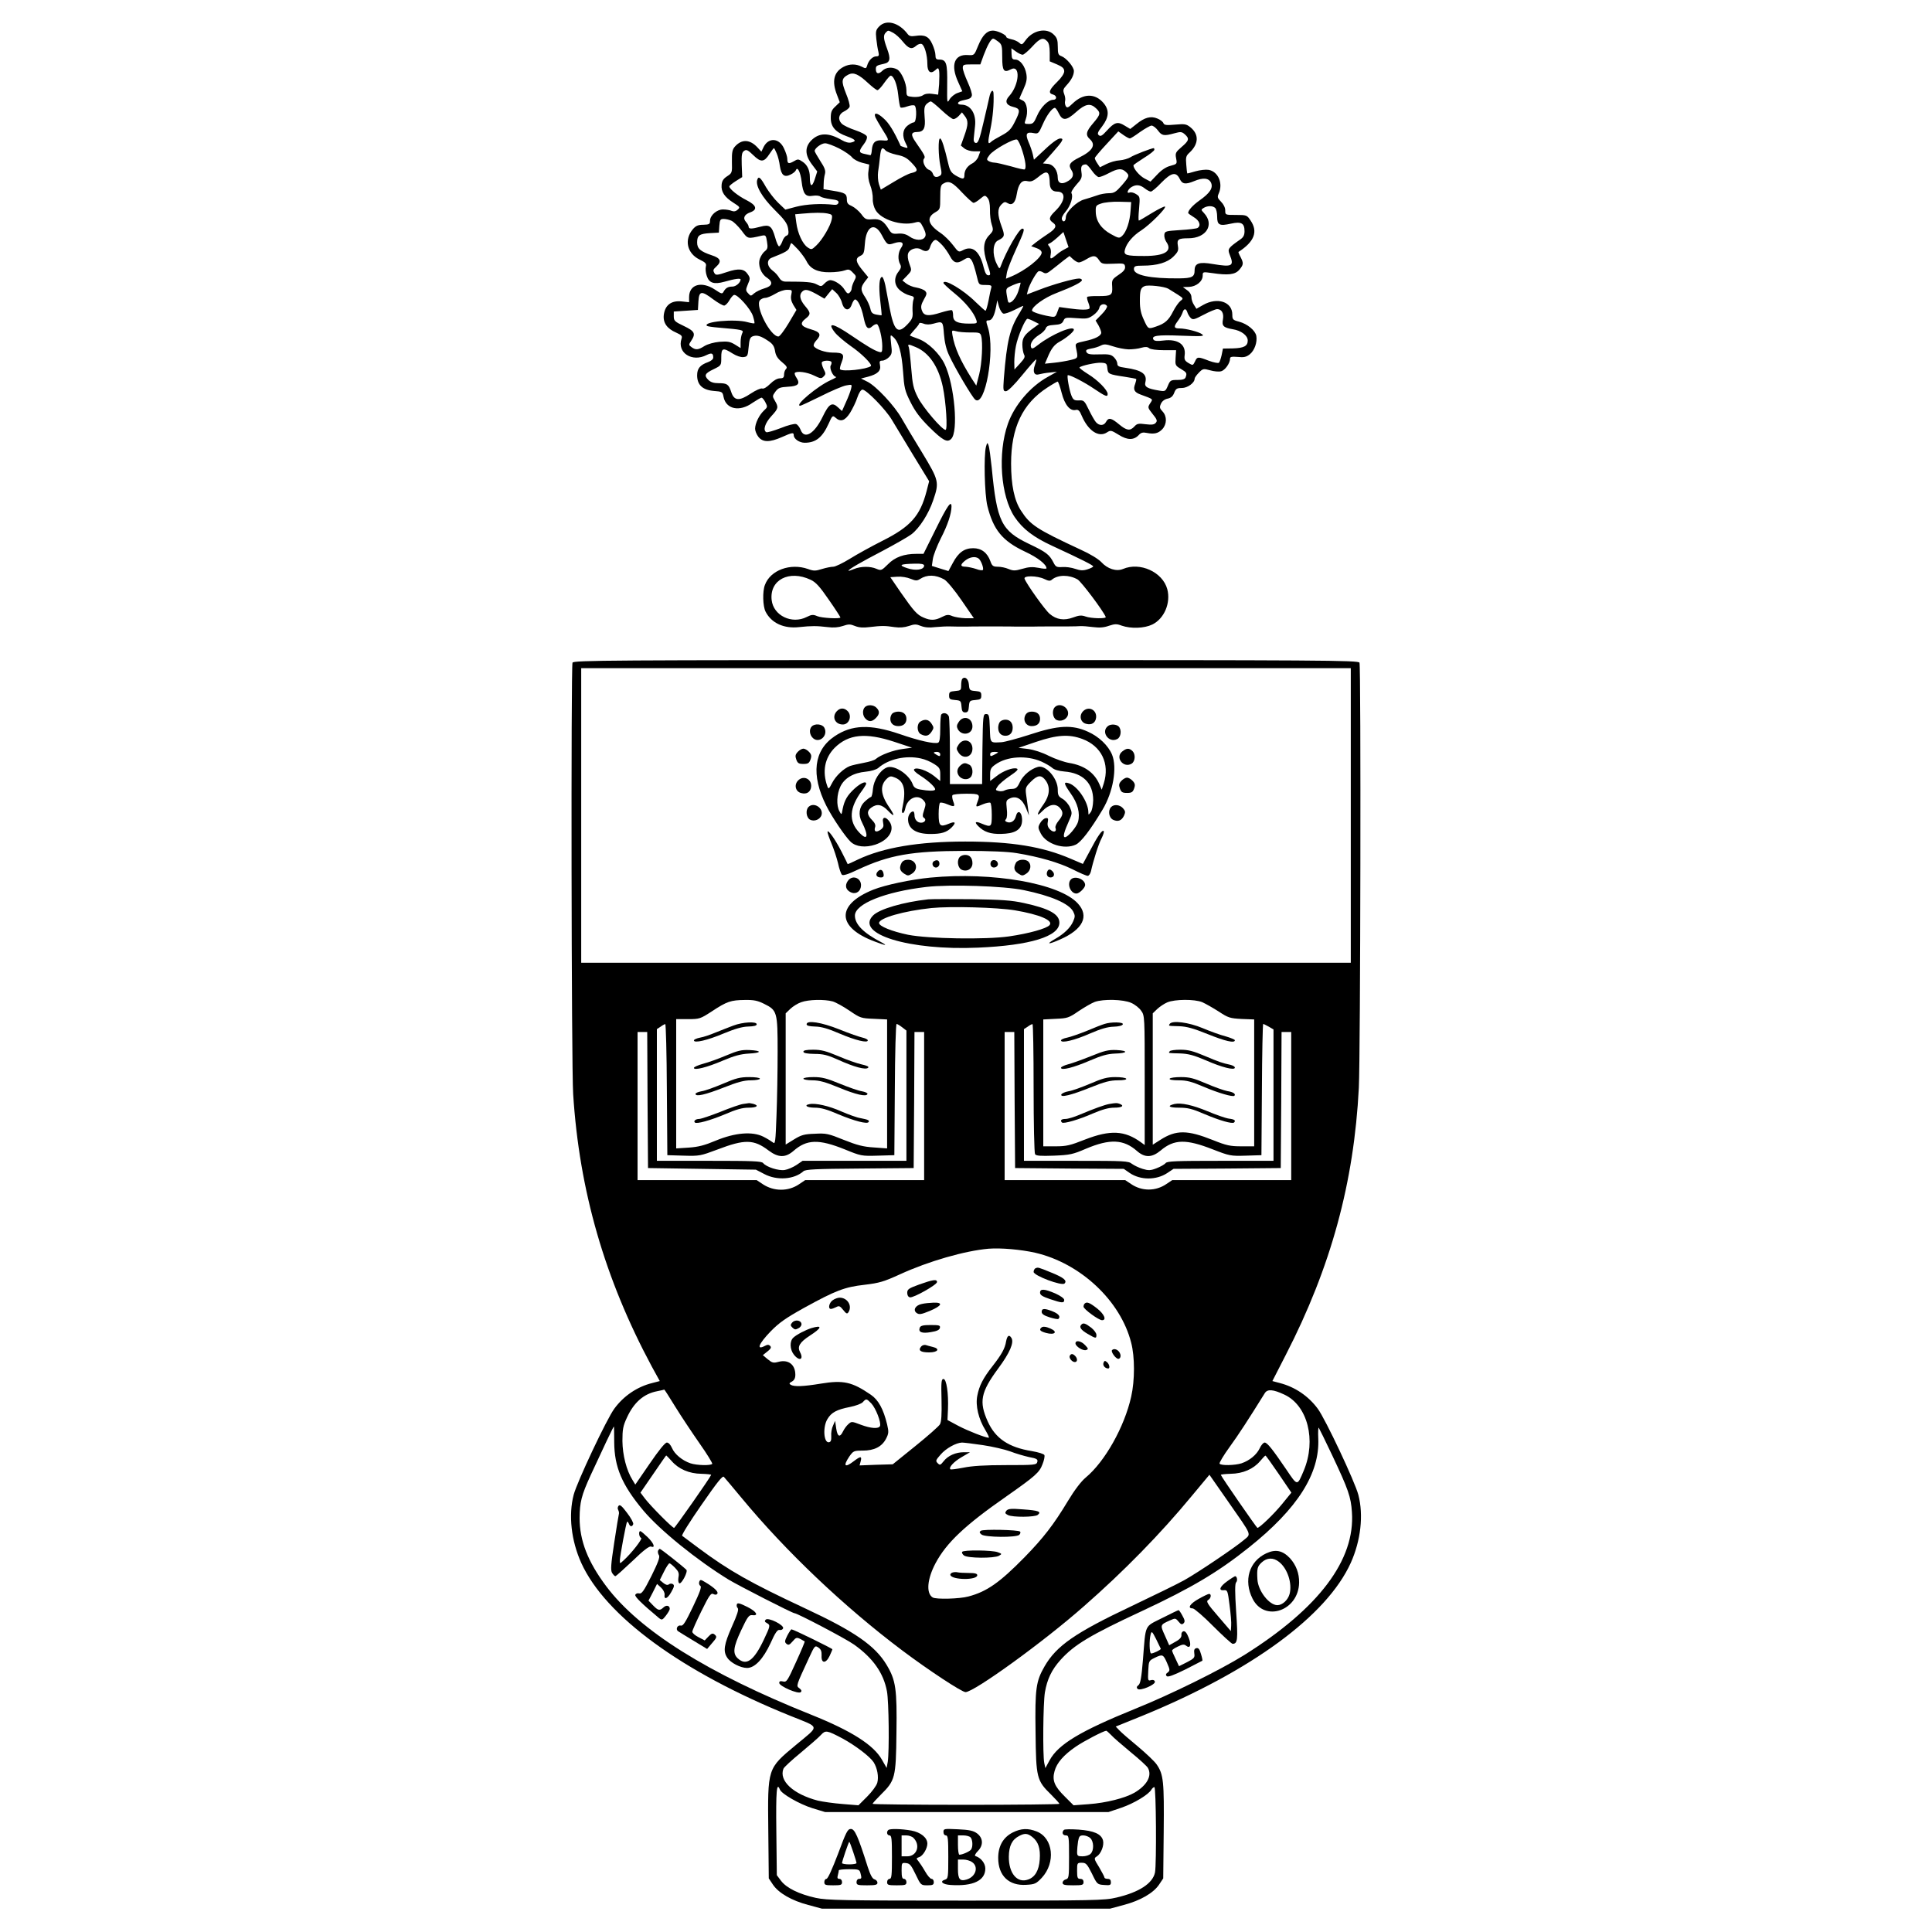 <?xml version="1.0" standalone="no"?>
<!DOCTYPE svg PUBLIC "-//W3C//DTD SVG 20010904//EN"
 "http://www.w3.org/TR/2001/REC-SVG-20010904/DTD/svg10.dtd">
<svg version="1.0" xmlns="http://www.w3.org/2000/svg"
 width="1200pt" height="1200pt" viewBox="0 0 1200 1200"
 preserveAspectRatio="xMidYMid meet">

<g transform="translate(0,1200) scale(0.1,-0.1)"
fill="#000000" stroke="none">
<path d="M5460 11835 c-20 -21 -22 -31 -17 -77 3 -29 9 -65 13 -80 5 -23 3
-28 -13 -28 -23 0 -48 -25 -57 -57 -6 -20 -9 -20 -34 -7 -35 18 -76 18 -112
-1 -61 -32 -75 -89 -41 -175 l17 -45 -28 -27 c-23 -21 -28 -35 -28 -71 0 -55
30 -89 101 -114 54 -20 61 -30 26 -38 -15 -4 -37 2 -59 15 -81 47 -140 47
-189 -2 -41 -42 -40 -91 4 -149 l33 -44 -16 -50 c-17 -51 -30 -45 -30 15 0 43
-16 77 -46 96 -25 17 -29 17 -54 2 -32 -18 -40 -15 -40 16 0 12 -9 40 -20 63
-29 66 -95 71 -126 12 l-15 -31 -24 26 c-47 51 -98 53 -140 6 -16 -18 -20 -35
-19 -94 2 -69 1 -71 -30 -91 -23 -15 -32 -29 -34 -53 -4 -43 18 -76 73 -111
41 -26 43 -29 27 -43 -11 -11 -24 -13 -37 -8 -11 5 -35 9 -53 9 -39 1 -82 -36
-82 -71 0 -20 -5 -23 -41 -24 -32 0 -47 -6 -65 -27 -56 -65 -37 -151 41 -189
37 -18 44 -25 39 -44 -3 -13 -1 -39 6 -58 14 -44 45 -54 109 -36 67 19 101 23
101 14 -1 -20 -29 -44 -51 -44 -28 0 -42 -9 -55 -32 -8 -15 -13 -14 -53 13
-83 55 -161 33 -161 -47 l0 -31 -48 5 c-63 6 -101 -23 -109 -83 -6 -49 19 -86
77 -111 33 -15 39 -21 33 -38 -29 -87 66 -148 156 -101 31 15 41 12 41 -16 0
-10 -13 -21 -32 -28 -50 -18 -68 -40 -68 -82 0 -59 33 -91 102 -97 54 -4 56
-6 62 -37 15 -77 100 -95 180 -37 26 17 51 32 56 32 5 0 16 -13 24 -29 14 -27
14 -30 -9 -51 -30 -28 -55 -80 -55 -113 0 -13 9 -36 21 -51 27 -34 70 -34 145
-1 65 29 74 30 74 12 0 -23 35 -47 68 -47 69 0 110 33 149 119 22 50 25 52 42
37 32 -29 59 -20 91 30 16 26 37 69 45 95 10 30 23 49 32 49 24 0 145 -124
182 -187 19 -32 79 -131 133 -220 l99 -162 -16 -62 c-40 -154 -100 -221 -276
-309 -67 -34 -158 -84 -201 -111 -44 -27 -90 -49 -102 -49 -13 0 -44 -6 -70
-14 -41 -13 -53 -13 -88 0 -109 38 -233 -7 -267 -99 -16 -41 -13 -133 4 -166
36 -71 114 -107 209 -96 77 8 108 8 176 0 37 -5 68 -2 95 7 35 12 46 12 75 0
24 -10 52 -12 90 -7 75 9 97 9 155 0 34 -5 63 -2 90 7 35 12 46 12 75 0 23 -9
52 -12 89 -7 31 3 74 5 96 4 22 -1 64 -1 93 -1 28 1 72 1 97 1 25 0 75 0 113
0 37 0 85 0 107 -1 22 0 64 0 93 0 28 1 72 1 97 1 116 0 177 0 203 2 15 1 52
-2 82 -6 39 -5 67 -3 97 8 37 12 49 13 80 1 58 -20 140 -17 190 7 74 36 116
134 93 220 -29 106 -169 170 -275 125 -41 -17 -96 0 -135 43 -18 19 -70 51
-128 77 -275 128 -313 153 -371 243 -41 63 -61 158 -61 292 0 222 71 372 224
471 32 21 62 38 65 38 4 0 15 -31 25 -70 19 -75 53 -116 89 -106 14 3 23 -5
36 -37 40 -93 105 -136 156 -103 23 15 27 14 74 -15 54 -34 94 -34 125 0 13
14 25 17 49 12 46 -9 71 -3 96 23 29 31 30 80 2 110 -19 20 -20 27 -10 49 7
15 22 27 41 31 21 4 33 15 41 36 10 26 17 30 47 30 36 0 80 32 80 58 0 6 12
23 26 37 25 26 29 26 70 15 24 -7 55 -10 68 -6 25 6 56 50 56 79 0 11 11 13
48 10 37 -4 52 -1 74 16 30 24 48 75 41 115 -7 34 -55 74 -107 88 -39 10 -42
14 -42 44 0 80 -93 110 -181 60 l-42 -24 -15 24 c-9 13 -16 34 -16 48 0 15
-10 32 -26 43 l-27 20 38 1 c45 2 85 34 85 70 0 24 1 24 58 16 100 -15 143
-10 169 20 27 32 28 41 8 80 -9 16 -14 30 -13 31 99 64 123 126 75 196 -22 33
-25 34 -90 34 -67 0 -67 0 -67 28 0 17 -10 38 -26 54 -22 22 -24 29 -15 50 29
63 -2 137 -62 148 -18 3 -54 -1 -82 -9 -27 -8 -50 -14 -51 -13 -1 1 -4 25 -6
54 -4 46 -2 55 20 75 58 54 60 114 5 158 -25 20 -35 21 -94 16 -55 -5 -68 -3
-73 9 -3 9 -20 22 -38 29 -40 17 -79 7 -130 -35 l-38 -30 -35 21 c-43 27 -63
21 -110 -31 -29 -32 -39 -38 -50 -29 -11 9 -8 19 21 56 42 56 45 99 9 143 -53
63 -127 62 -193 -2 -27 -26 -34 -29 -42 -17 -5 8 -7 22 -5 31 3 9 1 29 -5 44
-9 24 -7 32 13 54 31 33 47 64 47 90 0 25 -46 80 -77 92 -20 7 -23 15 -23 59
0 41 -5 56 -25 75 -44 45 -130 28 -175 -35 -20 -28 -24 -30 -39 -16 -10 9 -32
19 -49 22 -18 4 -32 10 -32 15 0 13 -56 39 -83 39 -37 0 -65 -29 -92 -95 -24
-59 -24 -59 -62 -57 -86 7 -111 -62 -61 -169 l25 -56 -31 -11 c-17 -6 -39 -24
-48 -39 -16 -27 -16 -24 -15 93 2 131 -5 154 -49 154 -19 0 -24 5 -24 28 0 15
-9 46 -20 69 -21 47 -47 59 -105 50 -26 -4 -38 -1 -47 11 -54 72 -134 94 -178
47z m88 -39 c15 -8 42 -32 60 -55 36 -44 55 -50 83 -25 10 9 25 14 33 11 18
-7 36 -68 36 -125 0 -49 20 -64 49 -38 17 16 19 16 24 -3 2 -11 2 -49 0 -84
l-6 -65 -37 5 c-24 4 -46 0 -58 -9 -12 -8 -36 -12 -61 -10 -40 4 -41 5 -41 41
0 45 -32 116 -58 130 -32 17 -70 13 -92 -9 -23 -23 -40 -19 -40 11 0 20 5 23
51 33 38 8 42 31 19 93 -23 62 -25 84 -8 101 15 15 13 15 46 -2z m653 -55 c22
-17 24 -27 24 -97 0 -84 10 -98 53 -75 62 33 54 -96 -10 -166 -29 -31 -20 -56
25 -67 45 -11 46 -23 9 -95 -22 -44 -37 -59 -82 -83 -30 -16 -59 -33 -64 -39
-21 -20 -22 -6 -5 76 16 76 23 162 20 223 -1 32 -18 19 -26 -21 -4 -17 -20
-90 -37 -160 -24 -104 -33 -127 -47 -125 -10 2 -15 12 -13 28 1 14 5 48 8 76
9 77 -27 134 -85 134 -31 0 -26 19 7 26 46 10 52 13 58 29 4 9 -8 46 -25 84
-17 37 -31 77 -31 89 0 20 5 22 54 22 l55 0 21 58 c24 63 46 102 59 102 5 0
19 -9 32 -19z m303 3 c11 -10 16 -34 16 -70 l0 -55 45 -19 c35 -15 45 -25 45
-43 0 -14 -17 -40 -45 -67 -49 -48 -56 -69 -25 -77 26 -7 26 -33 1 -33 -31 0
-77 -46 -100 -100 -19 -44 -25 -50 -51 -50 -28 0 -29 1 -19 29 16 44 8 102
-16 115 -11 6 -21 11 -23 12 -1 1 9 26 24 58 20 44 24 65 19 96 -8 49 -39 90
-69 90 -18 0 -22 6 -23 35 l-1 35 28 -20 c15 -11 34 -20 42 -20 7 0 34 23 59
50 48 53 68 60 93 34z m-1112 -260 c26 -24 52 -44 58 -44 6 0 25 20 42 45 18
25 35 45 40 45 19 0 40 -53 47 -119 4 -39 10 -74 14 -78 4 -4 23 -1 42 6 19 7
39 9 45 6 16 -10 13 -105 -4 -105 -7 0 -25 -9 -40 -21 -30 -24 -34 -64 -10
-110 15 -30 15 -31 -8 -24 -13 4 -23 8 -24 9 -41 90 -72 141 -105 170 -40 37
-64 40 -52 8 4 -9 22 -41 40 -70 49 -77 49 -78 5 -74 -45 4 -63 -12 -67 -60
-1 -18 -5 -32 -9 -32 -4 1 -20 4 -36 8 -37 7 -37 18 -5 60 15 19 23 40 19 49
-3 9 -35 26 -71 38 -36 12 -74 30 -85 41 -26 26 -19 60 15 76 16 8 31 20 34
29 3 8 -7 46 -23 84 -30 76 -28 93 16 116 32 16 63 2 122 -53z m457 -169 c32
-30 65 -55 73 -55 8 0 23 9 34 21 l19 21 17 -22 c23 -29 23 -53 -3 -125 l-21
-59 22 -18 c13 -10 39 -18 61 -18 l38 0 -11 -30 c-5 -17 -23 -37 -39 -45 -32
-17 -49 -43 -49 -74 0 -26 -10 -26 -54 -1 -28 17 -36 30 -46 73 -23 99 -41
157 -51 157 -13 0 -11 -108 2 -171 9 -42 9 -53 -2 -60 -22 -14 -37 -10 -44 10
-3 11 -14 23 -24 26 -24 7 -45 53 -32 69 10 12 7 19 -52 104 -31 44 -29 62 8
62 43 0 55 24 48 93 -4 51 -2 66 11 80 10 9 22 17 27 17 6 0 36 -25 68 -55z
m958 13 c31 -29 29 -39 -17 -93 -45 -52 -49 -74 -20 -100 38 -35 17 -72 -66
-113 -60 -30 -70 -46 -50 -77 20 -30 11 -54 -28 -74 -33 -18 -56 -8 -56 24 0
46 -26 83 -61 87 l-31 3 61 69 c63 71 71 86 47 86 -17 0 -57 -30 -117 -88
l-47 -44 -7 33 c-4 18 -16 53 -27 78 -21 50 -13 64 34 54 26 -5 30 -2 54 53
25 58 59 104 76 104 5 0 16 -16 25 -35 23 -47 47 -45 108 10 56 50 87 56 122
23z m385 -138 c24 -33 37 -36 102 -18 40 11 47 10 66 -7 29 -26 25 -39 -21
-78 -37 -32 -40 -38 -34 -70 7 -35 6 -36 -35 -47 -28 -7 -56 -26 -83 -55 l-41
-43 -38 20 c-31 17 -68 60 -68 81 0 3 29 23 65 46 36 22 65 45 65 51 0 5 -2
10 -3 10 -14 0 -126 -43 -146 -57 -13 -8 -43 -17 -67 -19 -23 -1 -60 -12 -82
-23 l-40 -20 -16 24 c-9 13 -16 28 -16 33 0 5 33 44 73 87 l73 79 31 -22 c17
-12 35 -22 41 -22 5 0 33 18 63 40 30 21 62 39 71 40 10 0 27 -13 40 -30z
m-842 -127 c20 -64 25 -105 15 -115 -3 -3 -42 6 -86 19 -45 12 -91 23 -103 23
-11 0 -28 5 -36 10 -13 8 -12 13 6 37 23 32 151 104 171 96 7 -3 22 -34 33
-70z m-1138 15 c35 -18 71 -43 81 -56 10 -12 38 -27 62 -33 l44 -11 -5 -42
c-4 -27 0 -57 11 -86 10 -25 17 -63 16 -85 -1 -24 7 -53 18 -71 36 -59 159
-98 241 -77 33 9 35 8 55 -31 15 -31 18 -46 10 -58 -13 -24 -60 -23 -96 3 -20
14 -41 20 -69 18 -36 -3 -43 0 -59 26 -32 53 -55 67 -102 63 -40 -3 -46 0 -70
33 -15 19 -41 41 -58 49 -24 10 -31 18 -31 41 0 35 -10 42 -85 54 l-60 10 1
35 c0 19 4 46 8 60 5 19 -1 38 -29 80 -19 30 -35 58 -35 62 0 17 41 48 65 48
14 0 53 -15 87 -32z m-388 -30 c8 -18 17 -54 20 -80 9 -57 28 -72 67 -52 15 7
29 19 32 26 10 27 29 -11 36 -70 9 -77 24 -96 70 -88 19 3 40 1 47 -5 6 -5 35
-12 63 -16 41 -5 51 -9 49 -22 -3 -10 -12 -15 -28 -13 -78 9 -172 4 -234 -12
l-68 -18 -45 43 c-25 24 -58 68 -75 96 -34 61 -46 71 -54 48 -14 -36 28 -109
106 -187 63 -62 80 -86 85 -117 5 -30 3 -40 -10 -45 -9 -3 -21 -19 -26 -36 -6
-16 -15 -30 -20 -30 -5 0 -16 24 -24 54 -21 73 -35 83 -91 68 -56 -15 -74 -15
-74 0 0 6 -7 19 -16 29 -22 24 -11 47 26 60 47 17 39 44 -22 75 -52 26 -108
70 -108 86 0 4 18 19 40 33 l40 25 -3 76 c-2 63 1 78 15 87 14 10 24 5 57 -27
47 -46 67 -44 100 7 13 20 26 37 28 37 2 0 10 -15 17 -32z m676 18 c6 -8 37
-20 68 -27 45 -9 65 -19 95 -51 41 -43 41 -53 -3 -63 -16 -3 -65 -28 -109 -55
l-80 -48 -12 35 c-6 19 -8 53 -5 76 4 23 9 66 12 95 6 54 13 62 34 38z m1282
-126 c15 -22 35 -40 43 -40 9 0 37 11 63 25 55 29 79 31 104 8 25 -23 24 -28
-24 -84 -37 -42 -48 -49 -80 -49 -21 0 -55 -6 -75 -14 -21 -7 -57 -19 -79 -25
-46 -12 -114 -78 -114 -110 0 -26 -16 -35 -24 -15 -4 10 5 29 23 50 30 34 49
93 36 114 -4 6 10 29 30 52 33 36 37 45 32 79 -5 36 1 47 28 48 6 0 22 -18 37
-39z m-268 -26 c3 -9 6 -30 6 -48 0 -37 15 -56 46 -56 57 0 52 -59 -12 -121
-39 -38 -42 -52 -14 -72 27 -19 18 -38 -33 -71 -23 -15 -55 -38 -72 -51 l-30
-24 33 -12 c19 -6 32 -18 32 -28 0 -32 -102 -112 -188 -148 l-34 -14 6 38 c4
21 30 86 57 145 50 109 56 128 39 128 -20 0 -99 -137 -135 -235 -6 -17 -10
-15 -26 20 -27 56 -22 126 9 141 43 22 45 29 23 88 -26 71 -27 110 -1 136 17
17 23 18 39 8 28 -17 48 3 56 55 11 65 30 90 66 82 23 -5 36 0 66 24 42 35 58
38 67 15z m814 -26 c15 -32 36 -35 89 -13 55 23 91 20 105 -10 14 -32 -6 -64
-73 -111 -43 -31 -69 -61 -69 -77 0 -3 16 -14 35 -26 36 -21 46 -53 23 -67 -7
-4 -55 -10 -108 -13 -89 -6 -95 -7 -98 -28 -2 -13 4 -33 12 -45 40 -57 -7 -88
-136 -88 -114 0 -130 5 -121 39 10 40 49 87 103 121 52 34 156 138 146 147 -3
3 -40 -15 -81 -40 -42 -26 -78 -47 -81 -47 -4 0 -3 33 1 74 6 72 6 75 -18 90
-13 9 -32 14 -41 10 -23 -9 -10 23 15 36 27 15 51 12 79 -10 14 -11 31 -20 38
-20 7 0 37 25 66 56 62 63 91 69 114 22z m-1353 -83 c34 -36 66 -65 72 -65 6
0 25 11 41 25 28 23 30 24 45 7 11 -12 16 -36 16 -74 -1 -31 4 -73 11 -93 11
-34 10 -39 -15 -65 -39 -40 -42 -90 -13 -178 22 -65 23 -72 7 -72 -12 0 -20
14 -29 48 -24 101 -69 139 -127 109 -29 -15 -29 -15 -64 31 -19 25 -53 59 -77
75 -79 53 -90 96 -32 129 29 17 30 19 30 92 0 61 3 77 18 85 35 21 57 11 117
-54z m1047 -115 c-4 -66 -26 -131 -52 -155 -18 -16 -21 -16 -70 11 -60 33 -93
81 -94 138 -1 38 1 41 34 52 19 7 69 12 111 11 l75 -2 -4 -55z m526 18 c7 -7
12 -31 12 -54 0 -52 14 -59 86 -43 64 14 84 3 84 -47 0 -24 -7 -38 -26 -51
-77 -54 -80 -59 -66 -95 29 -71 16 -78 -104 -58 -86 15 -114 5 -114 -39 0 -41
-16 -49 -95 -50 -181 -2 -285 20 -282 59 1 17 9 20 54 20 90 0 154 19 191 56
30 30 33 39 28 68 -7 39 3 46 65 46 112 0 164 85 97 157 -19 20 -19 21 -1 32
24 14 56 14 71 -1z m-2408 -34 c29 -6 31 -9 26 -37 -8 -41 -58 -126 -95 -161
-29 -28 -31 -28 -54 -13 -32 21 -63 89 -71 154 l-7 52 43 4 c79 7 125 7 158 1z
m-597 -45 c14 -6 42 -34 63 -61 40 -54 36 -52 125 -32 24 5 27 3 33 -37 6 -36
4 -46 -13 -59 -11 -8 -25 -29 -31 -46 -14 -40 6 -95 44 -119 40 -27 34 -52
-16 -66 -24 -7 -52 -21 -64 -31 -20 -18 -21 -18 -37 0 -16 17 -16 22 -2 56 15
34 15 40 0 62 -23 35 -56 39 -131 14 -55 -19 -68 -20 -75 -9 -12 20 -11 24 11
44 34 31 25 52 -28 69 -72 24 -92 42 -92 80 0 44 14 54 80 58 l55 3 3 43 c3
37 6 42 27 42 13 0 35 -5 48 -11z m934 -89 c33 -62 36 -64 78 -50 47 15 65 2
41 -31 -18 -27 -21 -71 -5 -100 8 -15 6 -25 -10 -46 -31 -39 -27 -86 9 -116
16 -14 43 -28 60 -32 26 -6 30 -10 23 -28 -4 -12 -6 -43 -5 -68 3 -41 -1 -51
-32 -84 -60 -63 -83 -41 -111 105 -9 47 -21 109 -26 138 -6 28 -15 52 -20 52
-17 0 -22 -55 -12 -144 6 -50 10 -92 9 -94 -2 -1 -17 1 -33 4 -25 5 -32 13
-37 37 -4 18 -18 49 -31 69 -31 46 -31 61 -4 98 l22 28 -37 45 c-42 51 -45 73
-12 88 21 10 24 19 28 75 7 109 61 138 105 54z m1134 -89 c-14 -7 -35 -21 -46
-31 -39 -33 -45 -33 -39 -1 4 20 1 37 -7 48 -12 14 -12 17 0 21 8 3 30 20 50
38 l36 33 16 -47 16 -47 -26 -14z m-759 27 c16 -17 38 -49 49 -70 22 -42 44
-48 84 -22 43 28 54 14 85 -113 10 -42 12 -43 51 -43 34 0 40 -3 36 -17 -3
-10 -11 -46 -17 -80 -7 -35 -15 -63 -19 -63 -3 0 -30 24 -61 54 -76 76 -200
149 -200 118 0 -4 31 -33 69 -64 68 -55 121 -121 135 -165 7 -22 5 -23 -43
-23 -74 0 -101 13 -101 49 0 16 -3 32 -7 34 -5 3 -35 -4 -68 -14 -78 -25 -107
-22 -119 13 -8 22 -5 36 12 67 20 34 20 41 8 54 -8 8 -32 17 -54 21 -22 3 -50
15 -63 25 l-24 19 30 31 c29 31 29 31 13 74 -10 27 -12 50 -7 64 10 27 55 40
80 24 28 -17 47 -13 55 12 8 27 23 47 36 47 6 0 23 -14 40 -32z m-894 -29 c20
-23 44 -55 52 -72 23 -47 69 -69 143 -68 35 0 76 5 92 11 25 9 32 8 52 -13 23
-22 23 -25 8 -53 -8 -16 -15 -36 -15 -45 0 -9 -6 -21 -13 -27 -10 -9 -17 -4
-31 18 -17 30 -62 60 -90 60 -8 0 -24 -9 -35 -21 -18 -19 -21 -20 -49 -5 -26
14 -66 17 -193 17 -17 0 -30 8 -39 23 -7 13 -25 34 -41 45 -36 27 -39 67 -6
80 89 35 106 45 111 67 4 13 9 24 11 24 3 0 22 -19 43 -41z m1743 -79 c8 0 29
9 47 20 43 26 58 25 78 -5 16 -24 21 -26 88 -23 66 3 71 2 74 -18 2 -16 -8
-30 -40 -51 -41 -28 -43 -32 -40 -73 3 -54 -5 -59 -86 -59 -35 1 -66 -2 -69
-5 -3 -3 0 -19 7 -36 7 -17 10 -34 6 -37 -9 -9 -59 -8 -129 2 l-58 8 -12 -32
c-11 -30 -14 -32 -47 -26 -58 10 -110 28 -110 36 0 25 76 80 152 109 104 40
158 68 158 80 0 6 -8 10 -18 10 -32 0 -163 -37 -245 -69 l-79 -30 7 27 c7 30
50 108 65 117 5 3 18 0 29 -7 16 -10 25 -7 56 18 20 16 53 41 72 57 l36 27 22
-20 c12 -11 28 -20 36 -20z m-376 -179 c-15 -45 -48 -81 -62 -68 -2 3 -7 24
-10 46 -6 40 -5 41 38 60 24 10 46 17 48 15 1 -1 -5 -26 -14 -53z m931 16 c11
-7 37 -23 58 -36 37 -24 38 -25 18 -40 -11 -9 -32 -38 -46 -66 -27 -54 -51
-75 -105 -93 -49 -17 -50 -17 -76 41 -18 38 -25 69 -25 117 0 68 5 83 30 93
21 9 121 -2 146 -16z m-2341 -37 c-5 -21 -1 -40 12 -63 l20 -32 -49 -83 c-27
-45 -55 -82 -63 -82 -50 0 -146 188 -115 225 7 8 22 15 34 15 11 0 39 12 61
25 22 14 55 25 73 25 32 0 33 -1 27 -30z m157 3 l49 -28 24 30 24 29 26 -24
c14 -13 30 -41 35 -62 14 -49 46 -53 61 -8 6 17 15 30 20 30 17 0 40 -48 53
-111 14 -68 27 -81 56 -54 10 9 23 14 28 11 13 -8 32 -87 32 -136 0 -38 -2
-41 -22 -35 -29 9 -73 35 -170 101 -113 77 -153 85 -104 21 15 -20 60 -58 101
-87 66 -45 135 -114 124 -124 -25 -20 -175 -36 -191 -20 -3 3 1 23 10 45 19
49 10 59 -56 59 -45 0 -105 20 -117 40 -4 6 2 21 14 34 35 37 27 54 -34 71
-62 18 -70 36 -30 67 32 25 31 36 -5 78 -31 37 -38 68 -18 88 18 18 35 15 90
-15z m-641 -33 c30 -22 60 -39 68 -38 8 2 22 16 31 32 9 16 22 32 29 34 20 7
105 -88 118 -132 7 -22 11 -42 9 -44 -2 -2 -21 1 -43 7 -78 22 -279 3 -252
-23 3 -3 36 -8 74 -11 149 -13 156 -14 145 -35 -5 -10 -10 -35 -10 -55 l0 -37
-35 22 c-30 18 -45 21 -96 17 -34 -3 -73 -14 -93 -26 -39 -25 -55 -26 -81 -7
-18 13 -18 15 -2 39 30 45 22 60 -45 92 -57 27 -63 33 -63 60 l0 30 75 5 75 5
3 53 c4 66 19 68 93 12z m1802 -88 c8 -2 38 8 66 22 28 14 53 26 56 26 3 0 -6
-17 -19 -39 -64 -101 -82 -176 -101 -413 -5 -72 -4 -78 13 -78 12 0 50 37 102
101 45 55 84 99 86 97 2 -3 -2 -18 -8 -35 -15 -41 -5 -67 25 -58 12 3 42 9 67
11 l45 5 -57 -32 c-109 -60 -208 -177 -248 -292 -64 -182 -45 -448 42 -578 50
-74 116 -125 233 -179 186 -86 255 -121 255 -128 0 -4 -16 -12 -35 -18 -28 -9
-45 -8 -77 3 -23 8 -59 13 -80 11 -34 -2 -41 1 -54 27 -26 51 -46 66 -151 116
-174 83 -201 139 -233 473 -7 65 -15 128 -20 140 -7 19 -8 19 -16 -9 -14 -55
-9 -295 9 -368 37 -148 93 -217 233 -283 80 -37 134 -80 134 -104 0 -4 -22 -3
-49 3 -37 7 -61 6 -101 -6 -45 -13 -56 -13 -86 -1 -18 8 -48 14 -67 14 -28 0
-35 5 -45 33 -19 54 -56 82 -107 82 -55 0 -92 -26 -127 -92 l-27 -50 -52 16
-51 16 6 42 c3 23 26 82 50 130 42 81 65 151 66 196 0 43 -26 6 -97 -138 l-77
-155 -43 0 c-78 0 -134 -20 -178 -65 -39 -39 -43 -40 -71 -28 -39 17 -97 16
-139 -1 -19 -8 -35 -13 -35 -11 0 9 75 52 215 125 77 41 156 86 177 102 50 39
106 127 134 210 39 113 36 124 -68 296 -51 83 -109 180 -128 214 -44 78 -158
200 -212 227 l-40 20 43 11 c60 16 82 37 75 72 -5 23 -2 28 14 28 11 0 30 10
41 21 19 19 21 28 14 82 -6 61 -6 61 14 43 33 -30 51 -94 60 -213 7 -102 11
-120 46 -190 29 -58 58 -97 116 -155 85 -84 113 -99 137 -74 46 45 21 333 -40
463 -31 66 -103 136 -163 158 -28 10 -51 19 -53 21 -2 1 11 17 27 35 17 18 31
37 31 41 0 4 12 3 26 -2 17 -7 38 -7 63 0 57 16 58 15 64 -65 4 -50 14 -94 32
-132 34 -75 142 -258 162 -275 61 -51 125 302 80 445 -14 45 -14 47 4 47 21 0
36 30 47 90 l6 35 11 -40 c7 -22 19 -41 28 -43z m643 47 c3 -6 -11 -29 -32
-50 l-39 -40 18 -30 c9 -17 17 -37 17 -45 0 -20 -37 -39 -103 -53 -56 -12 -59
-14 -54 -39 14 -68 15 -66 -33 -78 -25 -6 -71 -14 -102 -17 l-58 -6 16 37 c23
57 43 82 76 100 42 23 88 62 88 74 0 30 -139 -29 -222 -94 -31 -24 -39 -27
-44 -15 -8 23 11 52 50 77 19 11 38 30 41 40 5 14 17 20 53 22 37 2 49 8 57
25 9 21 14 22 80 17 63 -5 74 -4 105 18 19 13 36 34 38 46 4 23 35 31 48 11z
m499 -39 c3 -11 13 -27 21 -35 13 -13 23 -10 80 20 36 19 74 35 84 35 28 0 43
-26 36 -64 -8 -40 3 -51 61 -61 52 -8 93 -39 93 -70 0 -34 -23 -47 -92 -49
l-62 -1 -8 -40 c-5 -22 -12 -43 -17 -48 -4 -4 -32 1 -62 12 -69 27 -73 26 -87
-5 -12 -24 -13 -25 -40 -9 -23 14 -27 22 -24 47 10 68 -41 104 -131 93 -38 -5
-57 -3 -62 5 -16 25 22 31 170 25 133 -5 148 -4 131 9 -19 15 -100 36 -140 36
-35 0 -37 10 -12 44 13 17 27 41 31 54 8 27 22 28 30 2z m-953 -56 l32 -16
-30 -22 c-60 -43 -74 -63 -74 -106 0 -23 5 -50 10 -61 9 -15 4 -25 -24 -56
l-35 -38 -1 46 c0 26 4 70 10 99 11 59 58 170 72 170 5 0 23 -7 40 -16z m-395
-69 c54 1 62 -2 67 -20 12 -42 5 -173 -12 -240 l-18 -70 -28 43 c-72 114 -106
191 -120 270 -5 31 -5 32 22 25 15 -5 55 -8 89 -8z m-1256 -52 c28 -18 38 -33
43 -63 4 -28 16 -47 43 -69 29 -24 35 -33 25 -43 -7 -7 -12 -22 -12 -35 0 -18
-6 -23 -26 -23 -16 0 -39 -13 -60 -34 -21 -21 -41 -33 -50 -29 -8 3 -40 -11
-70 -31 -73 -49 -104 -46 -122 9 -16 48 -25 55 -79 55 -30 0 -49 6 -64 21 -27
27 -21 40 34 66 47 23 47 23 47 73 0 59 10 63 71 24 24 -15 51 -24 67 -22 25
3 27 7 32 62 4 47 9 61 25 67 26 10 52 2 96 -28z m2239 -53 c25 0 61 4 79 10
25 7 39 6 49 -3 9 -7 46 -12 91 -12 l76 0 -3 -47 c-3 -45 -2 -49 32 -69 37
-22 40 -27 30 -53 -4 -11 -19 -16 -51 -16 -41 0 -45 -2 -59 -36 -15 -35 -17
-36 -54 -30 -73 12 -93 23 -86 51 13 52 -21 76 -126 91 -38 5 -48 10 -48 25 0
11 -9 28 -21 40 -17 17 -31 20 -91 18 -55 -2 -72 1 -79 13 -7 13 -2 17 28 23
21 3 48 12 61 19 20 10 32 9 75 -5 29 -10 72 -18 97 -19z m-1322 14 c82 -34
141 -120 168 -246 20 -95 31 -268 17 -268 -22 0 -142 141 -172 202 -28 55 -33
81 -41 179 -5 63 -12 122 -15 132 -9 21 -4 21 43 1z m-524 -92 c2 -4 1 -14 -4
-22 -10 -16 14 -70 33 -71 6 0 -8 -9 -33 -20 -81 -36 -228 -159 -190 -159 6 0
63 27 128 59 65 33 136 63 157 67 38 7 38 7 31 -22 -4 -16 -18 -53 -32 -83
l-24 -54 -24 22 c-38 36 -57 24 -97 -59 -51 -105 -113 -141 -136 -80 -6 16
-19 33 -28 36 -9 4 -52 -7 -96 -25 -45 -17 -85 -29 -90 -25 -21 13 -7 56 31
98 45 49 47 56 23 97 -16 27 -16 30 3 56 18 24 29 28 78 31 64 3 78 18 53 56
-9 13 -13 26 -10 30 13 13 75 5 118 -16 41 -20 47 -21 61 -6 14 14 14 18 -1
47 -8 17 -13 36 -10 41 7 12 52 13 59 2z m1714 -39 c4 -36 7 -38 107 -53 38
-6 71 -12 72 -14 2 -2 -1 -15 -6 -30 -14 -35 -6 -52 32 -66 84 -31 79 -27 61
-55 -16 -25 -16 -27 15 -66 27 -33 31 -43 20 -55 -9 -11 -24 -14 -63 -9 -44 6
-54 4 -70 -14 -27 -29 -48 -26 -96 14 -48 40 -65 43 -80 15 -13 -25 -42 -26
-63 -2 -8 9 -28 44 -44 77 -27 56 -31 60 -62 58 -28 -1 -35 3 -46 30 -14 35
-30 127 -22 127 18 0 106 -46 163 -85 70 -47 84 -53 84 -32 0 24 -61 86 -121
123 -32 20 -57 39 -54 42 11 11 102 31 135 29 32 -2 35 -5 38 -34z m-801
-1181 c15 -9 35 -61 28 -72 -3 -4 -22 -2 -42 6 -21 7 -50 13 -65 14 -35 0 -35
13 -2 39 27 21 60 27 81 13z m-337 -45 c0 -26 -52 -34 -105 -16 -58 19 -45 26
48 28 40 1 57 -3 57 -12z m-705 -88 c32 -15 56 -41 113 -124 40 -57 72 -107
72 -110 0 -10 -116 -4 -144 8 -25 11 -35 10 -65 -5 -92 -47 -207 8 -218 105
-14 125 108 189 242 126z m830 2 c17 -10 63 -65 107 -129 l77 -112 -52 0 c-29
1 -65 7 -81 13 -25 11 -35 10 -65 -5 -42 -22 -71 -23 -114 -4 -41 17 -61 40
-142 156 l-65 95 44 3 c24 2 61 -4 82 -13 32 -13 40 -13 59 -1 43 28 96 27
150 -3z m828 0 c22 -12 159 -194 175 -233 5 -12 -91 -10 -126 3 -25 9 -41 7
-76 -6 -56 -21 -104 -14 -146 22 -29 24 -143 184 -156 218 -9 21 77 20 122 -1
27 -13 37 -14 48 -4 38 31 106 31 159 1z"/>
<path d="M3556 7884 c-10 -27 -7 -2508 4 -2679 38 -600 196 -1148 488 -1692
l50 -91 -46 -12 c-94 -23 -178 -80 -236 -159 -47 -63 -233 -458 -253 -536 -33
-126 -15 -284 47 -422 150 -331 626 -679 1303 -952 183 -74 180 -55 32 -178
-180 -150 -177 -141 -173 -535 l3 -295 26 -39 c35 -52 116 -99 219 -126 l85
-23 895 0 895 0 85 23 c103 27 184 74 219 126 l26 39 3 291 c3 311 -1 355 -44
417 -13 19 -66 69 -116 111 -51 42 -103 87 -115 100 l-23 24 168 68 c675 277
1143 620 1292 949 62 138 80 296 47 422 -20 79 -205 472 -252 535 -59 80 -143
136 -237 160 l-45 12 83 162 c281 546 424 1071 454 1660 10 198 14 2615 4
2640 -6 15 -230 16 -2444 16 -2214 0 -2438 -1 -2444 -16z m4834 -949 l0 -915
-2390 0 -2390 0 0 915 0 915 2390 0 2390 0 0 -915z m-3644 -1170 c81 -40 84
-50 84 -297 0 -118 -3 -297 -7 -397 -6 -165 -8 -180 -22 -167 -9 7 -36 24 -60
36 -68 34 -176 25 -296 -25 -69 -29 -108 -39 -167 -43 l-78 -5 0 402 0 401 74
0 c71 0 76 2 147 48 94 62 118 70 205 71 56 1 80 -4 120 -24z m426 15 c20 -6
67 -32 105 -58 66 -45 71 -47 151 -50 l82 -4 0 -400 0 -401 -82 6 c-66 4 -104
14 -187 47 -96 39 -110 42 -181 38 -66 -2 -84 -8 -128 -35 l-52 -32 0 408 0
407 29 28 c16 15 46 34 67 41 46 17 144 19 196 5z m1854 -9 c23 -10 51 -32 62
-49 22 -30 22 -37 22 -432 l0 -402 -22 16 c-102 75 -192 79 -349 18 -91 -36
-115 -42 -182 -42 l-77 0 0 394 0 394 78 4 c72 3 81 6 142 48 36 24 81 50 100
57 54 19 177 16 226 -6z m442 4 c20 -9 66 -35 102 -58 59 -39 70 -42 142 -46
l78 -3 0 -394 0 -394 -80 0 c-69 0 -92 5 -177 39 -158 63 -228 64 -326 1 l-47
-30 0 408 0 408 28 27 c15 14 43 33 62 41 47 20 170 21 218 1z m-3326 -542 l3
-408 102 -3 c97 -3 105 -1 209 38 170 65 226 64 318 -6 60 -45 104 -46 154 -3
83 73 157 75 319 10 100 -41 105 -42 205 -39 l103 3 3 408 c1 224 6 407 11
407 4 0 20 -9 35 -21 l26 -20 0 -405 0 -404 -323 0 -322 0 -38 -26 c-21 -14
-54 -28 -73 -31 -37 -6 -114 18 -134 43 -10 12 -66 14 -336 14 l-324 0 0 409
0 409 23 15 c12 9 25 16 29 16 4 1 9 -182 10 -406z m2278 10 c0 -219 4 -404 9
-412 7 -10 33 -12 117 -9 99 4 118 8 199 43 149 63 234 59 317 -14 49 -43 93
-42 147 3 84 71 158 72 324 7 103 -40 111 -42 205 -39 l97 3 3 408 c1 224 5
407 8 407 3 0 19 -8 35 -17 l29 -17 0 -408 0 -408 -329 0 c-275 0 -331 -2
-341 -14 -6 -8 -32 -23 -56 -32 -38 -15 -51 -15 -87 -4 -23 7 -52 21 -66 31
-22 18 -45 19 -347 19 l-324 0 0 409 0 409 23 15 c12 9 25 16 30 16 4 1 7
-178 7 -396z m-2398 -75 l3 -423 335 -5 335 -5 52 -27 c79 -42 186 -34 243 17
13 12 75 15 351 17 l334 3 3 423 2 422 30 0 30 0 0 -460 0 -460 -370 0 -369 0
-37 -25 c-67 -46 -156 -46 -225 -1 l-39 26 -370 0 -370 0 0 460 0 460 30 0 30
0 2 -422z m2280 0 l3 -423 337 -3 338 -2 36 -25 c67 -46 166 -46 234 -1 l39
26 333 2 333 3 3 423 2 422 30 0 30 0 0 -460 0 -460 -370 0 -369 0 -36 -24
c-67 -46 -153 -46 -220 0 l-36 24 -374 0 -375 0 0 460 0 460 30 0 30 0 2 -422z
m128 -949 c281 -65 530 -298 596 -559 23 -87 23 -234 0 -335 -42 -188 -163
-403 -282 -502 -29 -24 -70 -78 -111 -146 -89 -148 -153 -230 -269 -349 -155
-158 -235 -214 -349 -244 -54 -15 -202 -19 -222 -6 -42 26 -34 115 18 213 68
127 182 235 439 414 181 127 206 149 225 200 10 24 15 50 12 57 -2 7 -37 18
-78 25 -144 23 -226 78 -274 184 -55 123 -44 181 65 329 72 97 100 162 82 190
-14 23 -26 15 -33 -22 -7 -44 -28 -81 -84 -153 -59 -75 -83 -122 -95 -185 -12
-61 8 -144 50 -212 16 -27 26 -48 21 -48 -20 0 -128 42 -189 74 l-67 36 3 67
c4 98 -9 188 -28 188 -13 0 -15 -20 -12 -130 2 -93 -1 -136 -10 -152 -7 -12
-76 -73 -153 -135 l-140 -113 -103 -3 -103 -4 7 26 c8 32 0 33 -42 1 -57 -44
-69 -32 -29 28 25 35 28 37 83 37 72 0 119 24 145 73 17 33 18 43 7 90 -23 95
-54 152 -101 184 -117 80 -170 92 -311 69 -109 -18 -166 -20 -187 -7 -11 7 -9
11 8 20 14 8 21 21 21 42 0 64 -44 97 -106 80 -30 -8 -38 -6 -65 16 l-31 26
29 23 c21 17 25 25 17 34 -9 9 -17 9 -32 1 -57 -30 -40 12 34 89 54 55 94 83
207 146 198 109 253 130 377 144 92 11 119 19 220 65 179 82 403 146 550 159
77 6 201 -5 290 -25z m-2236 -956 c37 -60 105 -162 151 -228 46 -65 81 -123
79 -127 -8 -12 -96 -10 -135 3 -51 17 -99 57 -115 95 -9 20 -21 34 -32 34 -11
0 -50 -48 -106 -130 l-90 -131 -17 28 c-38 60 -62 155 -63 243 0 72 4 94 28
145 43 94 104 148 188 164 24 5 44 9 44 10 1 1 32 -47 68 -106z m3783 75 c145
-67 200 -283 121 -472 -41 -97 -38 -98 -108 6 -87 128 -119 168 -135 168 -8 0
-22 -16 -31 -36 -19 -40 -63 -76 -113 -93 -41 -13 -128 -15 -136 -2 -3 5 25
52 62 103 56 77 117 171 219 335 16 26 51 24 121 -9z m-2565 -55 c28 -30 62
-118 54 -140 -8 -19 -56 -16 -120 8 -55 21 -57 21 -76 4 -12 -10 -26 -30 -33
-44 -20 -42 -35 -36 -43 16 l-7 48 -13 -30 c-8 -16 -13 -46 -11 -65 1 -25 -2
-36 -14 -38 -33 -6 -40 96 -9 145 24 40 57 58 139 74 35 7 71 20 80 30 21 23
23 23 53 -8z m-1597 -241 c1 -154 48 -265 180 -423 102 -122 333 -309 530
-430 65 -39 397 -209 410 -209 17 0 320 -159 370 -195 118 -84 183 -177 204
-290 12 -63 15 -375 5 -438 l-7 -38 -29 51 c-52 92 -189 179 -438 279 -643
257 -1068 523 -1275 799 -114 152 -165 283 -165 423 1 99 11 140 69 267 70
152 141 302 144 302 1 0 2 -44 2 -98z m4460 -82 c100 -212 116 -258 122 -352
21 -297 -205 -597 -669 -888 -151 -94 -455 -244 -678 -334 -340 -138 -477
-220 -531 -320 l-26 -48 -7 32 c-10 51 -7 369 4 438 14 82 42 141 98 203 84
93 183 153 506 303 306 143 473 242 664 395 302 241 440 459 430 677 -2 40 0
70 3 66 3 -4 41 -81 84 -172z m-2170 64 c61 -9 137 -27 170 -39 33 -13 85 -28
116 -35 49 -9 56 -14 52 -30 -5 -19 -15 -20 -195 -20 -132 0 -211 -5 -264 -16
-42 -8 -78 -13 -81 -10 -12 11 21 47 69 75 l53 31 -38 0 c-50 0 -99 -21 -126
-56 -20 -25 -23 -26 -37 -12 -14 14 -12 19 18 53 33 39 97 74 133 75 11 0 70
-7 130 -16z m-1934 -98 c44 -51 110 -79 185 -80 35 -1 63 -4 61 -7 -9 -22
-224 -328 -230 -329 -11 0 -145 135 -181 182 l-28 37 79 115 c43 63 79 115 81
116 1 0 16 -15 33 -34z m3772 -82 l78 -115 -57 -70 c-51 -63 -141 -149 -154
-149 -5 1 -222 314 -227 329 -2 3 26 6 61 7 76 1 142 30 183 79 15 18 30 34
33 34 3 0 40 -52 83 -115z m-3336 -149 c275 -332 636 -675 998 -947 164 -123
369 -258 392 -258 53 0 486 313 735 533 247 216 477 451 670 685 l110 132 113
-162 c156 -224 148 -203 100 -244 -54 -46 -284 -201 -368 -248 -37 -21 -184
-93 -327 -161 -353 -167 -468 -247 -542 -375 -53 -92 -60 -137 -56 -407 3
-287 7 -302 97 -390 28 -28 51 -53 51 -57 0 -3 -261 -6 -580 -6 -319 0 -580 3
-580 6 0 4 23 29 51 57 89 88 94 104 97 384 4 273 -4 327 -61 422 -71 119
-199 208 -506 351 -344 161 -471 233 -661 374 -52 39 -99 74 -103 77 -5 4 49
90 120 192 97 140 131 183 139 174 7 -7 56 -66 111 -132z m626 -1493 c79 -43
169 -111 193 -147 23 -36 33 -91 23 -128 -5 -18 -33 -56 -63 -86 l-54 -54 -98
8 c-54 4 -123 14 -154 21 -153 40 -243 123 -214 198 3 9 52 54 108 100 55 46
112 95 125 110 29 31 37 29 134 -22z m1668 22 c13 -15 68 -62 122 -107 54 -44
102 -88 107 -98 27 -49 -6 -108 -84 -154 -58 -33 -174 -63 -284 -71 l-94 -7
-54 54 c-65 64 -80 101 -64 158 14 52 57 101 133 153 50 34 169 96 188 98 3 0
16 -12 30 -26z m-2057 -339 c10 -27 122 -91 202 -116 l79 -24 880 0 880 0 80
27 c79 27 170 82 187 113 5 8 13 15 18 15 11 0 14 -478 4 -530 -14 -68 -98
-123 -239 -156 -75 -18 -135 -19 -935 -19 -775 0 -862 2 -933 17 -104 23 -181
61 -215 105 l-27 36 -3 274 c-3 250 2 308 22 258z"/>
<path d="M5977 7784 c-4 -4 -7 -22 -7 -40 0 -31 -2 -33 -37 -36 -33 -3 -38 -6
-38 -28 0 -22 5 -25 37 -28 35 -3 37 -5 40 -40 2 -29 7 -37 23 -37 16 0 21 8
23 37 3 35 5 37 40 40 32 3 37 6 37 28 0 22 -5 25 -37 28 -35 3 -37 5 -40 40
-3 35 -24 53 -41 36z"/>
<path d="M5372 7608 c-17 -17 -15 -54 4 -72 21 -21 40 -20 64 4 24 24 25 43 4
64 -18 19 -55 21 -72 4z"/>
<path d="M6552 7608 c-20 -20 -14 -66 9 -79 27 -14 64 1 72 30 11 44 -49 81
-81 49z"/>
<path d="M5197 7582 c-32 -35 -10 -82 38 -82 40 0 59 55 29 84 -21 21 -47 20
-67 -2z"/>
<path d="M6725 7580 c-24 -27 -13 -68 22 -76 33 -9 57 6 61 38 6 50 -49 76
-83 38z"/>
<path d="M5542 7568 c-7 -7 -12 -21 -12 -33 0 -28 19 -45 50 -45 31 0 50 17
50 45 0 28 -19 45 -50 45 -14 0 -31 -5 -38 -12z"/>
<path d="M6369 7559 c-17 -33 3 -69 39 -69 33 0 52 16 52 45 0 29 -19 45 -52
45 -18 0 -31 -7 -39 -21z"/>
<path d="M5847 7563 c-4 -3 -7 -43 -7 -89 0 -57 -4 -83 -13 -87 -24 -9 -119
12 -240 54 -182 62 -296 58 -403 -14 -130 -87 -148 -240 -52 -431 36 -72 118
-193 152 -225 33 -31 92 -37 153 -17 83 28 122 90 89 141 -24 36 -49 33 -41
-4 5 -23 2 -32 -16 -45 -27 -18 -42 -12 -34 15 5 14 -1 28 -19 46 -32 32 -33
57 -4 77 36 26 67 19 104 -20 41 -43 44 -32 7 22 -55 80 -59 137 -13 179 17
15 24 16 50 5 57 -24 69 -77 44 -192 -4 -16 -2 -28 4 -28 5 0 12 13 15 30 13
62 75 90 112 50 16 -18 17 -24 5 -61 -11 -33 -11 -42 -1 -49 17 -10 5 -30 -18
-30 -24 0 -41 20 -41 47 0 13 -4 23 -8 23 -16 0 -32 -24 -32 -48 0 -60 49 -92
139 -92 68 0 101 10 131 40 31 31 24 41 -16 24 -55 -23 -64 -15 -64 60 0 36 4
67 9 70 5 3 26 -1 46 -10 44 -18 49 -15 35 20 -5 15 -8 32 -4 37 3 5 41 9 85
9 85 0 89 -3 69 -54 -11 -30 -10 -31 36 -11 20 8 40 12 45 9 5 -3 9 -36 9 -75
0 -77 -3 -79 -64 -54 -44 19 -47 6 -6 -29 36 -30 81 -40 156 -34 73 6 106 36
102 93 -3 45 -28 56 -38 16 -7 -30 -31 -46 -55 -37 -13 5 -15 10 -6 19 6 8 8
33 4 65 -5 49 -4 52 22 64 39 17 75 -5 98 -62 l18 -45 -6 45 c-3 25 -9 64 -12
87 -5 39 -2 46 30 78 42 42 65 44 92 7 29 -40 25 -92 -11 -144 -46 -65 -51
-88 -9 -45 41 42 81 49 108 19 23 -26 21 -45 -8 -80 -14 -17 -23 -37 -19 -45
9 -24 -13 -30 -34 -9 -14 14 -18 28 -14 47 4 22 1 26 -14 23 -10 -2 -25 -15
-34 -31 -14 -25 -13 -30 5 -65 35 -66 147 -101 217 -68 33 16 90 90 166 217
66 110 92 261 59 342 -24 57 -82 112 -149 142 -99 45 -184 41 -363 -18 -77
-25 -156 -46 -175 -47 -72 -4 -69 -8 -72 88 -3 79 -5 87 -23 87 -19 0 -20 -8
-23 -217 l-2 -218 -100 0 -100 0 0 198 c0 108 -3 207 -6 220 -6 21 -33 30 -47
15z m-294 -170 l112 -37 -58 -8 c-58 -7 -138 -37 -167 -62 -8 -8 -42 -18 -75
-24 -33 -6 -72 -15 -86 -20 -40 -16 -88 -61 -111 -106 -19 -37 -22 -39 -29
-20 -33 91 -17 176 45 239 86 85 192 96 369 38z m1170 17 c118 -44 171 -153
133 -275 l-13 -40 -15 35 c-31 71 -94 116 -186 131 -31 5 -88 25 -127 44 -43
22 -93 38 -130 43 l-59 7 109 37 c130 44 205 49 288 18z m-883 -95 c0 -13 -4
-14 -20 -5 -11 6 -20 13 -20 15 0 3 9 5 20 5 11 0 20 -7 20 -15z m359 11 c-2
-2 -14 -9 -26 -15 -19 -10 -23 -9 -23 4 0 10 9 15 27 15 14 0 24 -2 22 -4z
m-479 -37 c25 -5 62 -21 83 -35 33 -21 37 -29 37 -65 l0 -40 -38 31 c-43 34
-109 57 -124 42 -6 -6 9 -21 39 -40 55 -35 100 -79 90 -88 -7 -7 -40 -7 -90 2
-29 5 -41 13 -48 33 -24 64 -119 124 -163 103 -41 -18 -79 -78 -84 -132 -2
-28 -8 -50 -12 -50 -4 0 -22 -13 -39 -29 -35 -33 -42 -82 -17 -129 43 -85 35
-118 -16 -64 -69 71 -63 155 16 261 14 19 26 39 26 43 0 19 -33 5 -71 -29 -46
-42 -64 -73 -75 -127 -7 -39 -7 -39 -20 -15 -20 35 -17 107 6 154 25 52 81 85
158 92 33 3 65 13 77 23 64 56 172 80 265 59z m748 -19 c26 -12 56 -29 67 -39
13 -12 41 -20 76 -23 115 -9 179 -72 179 -178 -1 -33 -7 -63 -15 -74 -14 -19
-15 -19 -15 -2 0 64 -67 164 -121 181 -35 11 -32 -1 11 -63 44 -61 60 -123 46
-176 -8 -31 -63 -96 -81 -96 -15 0 -7 31 27 107 17 38 18 44 4 77 -8 20 -29
44 -46 54 -26 15 -30 23 -30 58 0 69 -73 153 -122 141 -45 -12 -93 -52 -113
-94 -16 -35 -25 -42 -48 -43 -16 0 -36 -4 -46 -9 -10 -6 -27 -7 -39 -4 -20 5
-20 7 -5 29 8 13 42 42 75 64 43 29 56 42 44 46 -23 9 -86 -14 -128 -48 l-38
-29 0 40 c0 33 5 43 32 62 72 52 194 59 286 19z"/>
<path d="M5955 7516 c-13 -19 -14 -29 -6 -45 25 -45 91 -33 91 17 0 54 -56 72
-85 28z"/>
<path d="M5718 7519 c-25 -14 -24 -65 1 -79 31 -16 49 -12 67 15 15 23 15 27
0 50 -17 26 -40 31 -68 14z"/>
<path d="M6212 7518 c-7 -7 -12 -24 -12 -38 0 -31 17 -50 45 -50 28 0 45 19
45 50 0 31 -17 50 -45 50 -12 0 -26 -5 -33 -12z"/>
<path d="M5042 7488 c-18 -18 -14 -53 8 -73 39 -35 96 17 70 65 -12 23 -58 28
-78 8z"/>
<path d="M6884 7492 c-50 -34 2 -111 56 -82 23 12 28 58 8 78 -13 13 -47 16
-64 4z"/>
<path d="M5954 7375 c-15 -23 -15 -27 0 -50 29 -44 86 -28 86 25 0 53 -57 69
-86 25z"/>
<path d="M4955 7330 c-15 -16 -17 -26 -9 -48 8 -22 15 -27 44 -27 29 0 36 5
44 27 8 22 6 32 -9 48 -10 11 -26 20 -35 20 -9 0 -25 -9 -35 -20z"/>
<path d="M6970 7332 c-46 -37 9 -106 59 -75 22 14 25 57 6 77 -21 21 -38 20
-65 -2z"/>
<path d="M5968 7248 c-24 -20 -28 -44 -12 -67 17 -23 53 -28 72 -9 19 19 15
66 -7 78 -25 13 -34 13 -53 -2z"/>
<path d="M4955 7150 c-24 -27 -13 -68 22 -76 33 -9 57 6 61 38 6 50 -49 76
-83 38z"/>
<path d="M6965 7150 c-15 -16 -17 -26 -9 -48 8 -22 15 -27 44 -27 29 0 36 5
44 27 8 22 6 32 -9 48 -10 11 -26 20 -35 20 -9 0 -25 -9 -35 -20z"/>
<path d="M5022 6988 c-20 -20 -14 -66 9 -79 27 -14 64 1 72 30 11 44 -49 81
-81 49z"/>
<path d="M6902 6988 c-22 -22 -15 -67 12 -80 31 -14 53 -5 68 27 9 21 8 28 -7
45 -20 22 -55 26 -73 8z"/>
<path d="M5140 6832 c0 -7 11 -39 25 -72 14 -33 32 -88 40 -121 7 -34 19 -67
24 -72 7 -7 38 2 98 31 197 92 335 116 663 117 160 0 273 -5 325 -14 141 -23
263 -59 346 -100 45 -23 87 -41 95 -41 7 0 16 12 20 28 14 64 47 170 66 205
11 22 17 42 13 45 -9 10 -38 -32 -86 -124 l-43 -80 -75 32 c-176 76 -368 107
-656 107 -289 0 -509 -37 -667 -112 -34 -17 -62 -29 -63 -28 0 1 -17 36 -38
77 -40 78 -87 144 -87 122z"/>
<path d="M5962 6678 c-20 -20 -14 -66 9 -79 33 -17 69 3 69 39 0 33 -16 52
-45 52 -12 0 -26 -5 -33 -12z"/>
<path d="M5600 6641 c-16 -31 -12 -49 15 -67 23 -15 27 -15 50 0 43 28 26 86
-25 86 -19 0 -33 -7 -40 -19z"/>
<path d="M5801 6651 c-19 -12 -6 -43 16 -39 10 2 18 12 18 22 0 22 -14 29 -34
17z"/>
<path d="M6154 6645 c-4 -9 -2 -21 4 -27 15 -15 44 -1 40 19 -4 23 -36 29 -44
8z"/>
<path d="M6310 6641 c-16 -31 -12 -49 15 -67 23 -15 27 -15 50 0 27 18 33 54
13 74 -19 19 -66 15 -78 -7z"/>
<path d="M5451 6586 c-16 -19 -6 -36 20 -36 15 0 20 6 17 22 -4 27 -21 33 -37
14z"/>
<path d="M6504 6585 c-7 -18 3 -35 21 -35 21 0 28 19 15 35 -16 19 -29 19 -36
0z"/>
<path d="M5778 6549 c-122 -12 -278 -45 -354 -75 -232 -93 -228 -234 9 -322
68 -26 84 -28 42 -5 -112 58 -165 112 -165 166 0 73 187 148 443 178 146 17
484 6 607 -20 169 -35 280 -83 306 -133 12 -24 12 -32 0 -60 -17 -40 -56 -78
-116 -112 -57 -33 -37 -33 35 -1 141 62 182 144 110 223 -113 125 -530 198
-917 161z"/>
<path d="M5265 6527 c-18 -27 -12 -53 17 -68 27 -15 57 -2 64 28 14 55 -50 87
-81 40z"/>
<path d="M6652 6538 c-27 -27 -3 -88 34 -88 18 0 54 36 54 53 0 36 -63 60 -88
35z"/>
<path d="M5765 6414 c-155 -17 -302 -60 -342 -100 -115 -115 224 -219 652
-200 325 14 505 70 505 155 0 53 -63 88 -220 122 -76 17 -140 21 -325 24 -126
1 -248 1 -270 -1z m538 -68 c154 -26 241 -63 216 -92 -17 -21 -127 -52 -251
-70 -146 -21 -500 -15 -628 10 -101 21 -180 53 -180 73 0 31 154 75 325 93
120 12 408 4 518 -14z"/>
<path d="M4555 5630 c-27 -10 -77 -30 -110 -43 -33 -14 -77 -29 -97 -32 -21
-4 -38 -12 -38 -17 0 -19 83 0 185 43 70 29 115 42 152 43 35 1 53 5 53 14 0
19 -87 14 -145 -8z"/>
<path d="M4510 5444 c-47 -20 -111 -43 -142 -51 -32 -9 -58 -20 -58 -26 0 -17
81 3 179 45 73 31 112 41 161 44 82 4 85 18 5 22 -50 2 -74 -4 -145 -34z"/>
<path d="M4491 5269 c-52 -22 -112 -44 -134 -47 -21 -4 -38 -11 -37 -17 2 -18
60 -5 175 40 86 34 126 45 169 45 31 0 56 5 56 10 0 6 -29 10 -67 10 -57 0
-83 -7 -162 -41z"/>
<path d="M4615 5143 c-16 -2 -80 -24 -141 -49 -61 -24 -120 -44 -132 -44 -21
0 -36 -13 -26 -22 10 -11 96 13 187 51 69 30 108 41 146 41 53 0 68 13 29 24
-13 3 -25 5 -28 4 -3 0 -18 -3 -35 -5z"/>
<path d="M5010 5638 c0 -9 18 -13 53 -14 39 -1 81 -13 150 -43 101 -43 177
-61 177 -43 0 6 -15 13 -32 17 -18 4 -83 26 -144 51 -113 45 -204 59 -204 32z"/>
<path d="M4990 5468 c0 -9 21 -13 68 -14 55 0 82 -7 147 -36 99 -45 172 -65
187 -50 7 7 -6 13 -41 21 -28 6 -93 29 -144 51 -76 32 -106 40 -156 40 -42 0
-61 -4 -61 -12z"/>
<path d="M4990 5300 c0 -5 25 -10 55 -10 43 0 80 -10 163 -44 108 -45 174 -60
180 -41 2 6 -14 13 -35 17 -21 3 -83 25 -137 47 -80 33 -110 41 -162 41 -36 0
-64 -4 -64 -10z"/>
<path d="M5028 5142 c-38 -7 -15 -22 33 -22 38 0 77 -11 146 -41 98 -41 180
-63 188 -48 7 10 -3 15 -50 24 -22 3 -76 23 -120 42 -76 34 -160 53 -197 45z"/>
<path d="M6860 5640 c-14 -4 -63 -23 -110 -43 -47 -19 -102 -38 -122 -42 -21
-4 -38 -12 -38 -17 0 -20 86 1 181 43 67 29 109 41 146 42 32 1 55 7 57 15 6
14 -72 16 -114 2z"/>
<path d="M6776 5440 c-55 -22 -119 -45 -143 -51 -23 -6 -43 -16 -43 -21 0 -19
78 1 178 44 74 32 111 42 157 44 79 2 87 18 10 22 -51 2 -76 -4 -159 -38z"/>
<path d="M6771 5269 c-52 -22 -112 -44 -134 -47 -22 -4 -42 -13 -45 -20 -7
-21 60 -5 182 44 86 35 123 44 169 44 36 0 56 4 52 10 -3 6 -34 10 -68 10 -50
0 -80 -8 -156 -41z"/>
<path d="M6890 5143 c-28 -5 -93 -28 -185 -67 -33 -14 -72 -26 -87 -26 -26 0
-35 -9 -22 -22 9 -10 106 18 192 56 59 25 98 36 133 36 48 0 65 12 33 24 -16
6 -22 6 -64 -1z"/>
<path d="M7265 5640 c-8 -13 -10 -12 60 -14 46 -2 87 -13 176 -49 109 -44 169
-58 169 -38 0 4 -26 15 -57 24 -32 8 -96 31 -143 51 -86 36 -190 50 -205 26z"/>
<path d="M7265 5470 c-8 -12 -13 -11 65 -13 51 -2 85 -11 160 -43 100 -44 180
-64 180 -45 0 6 -12 13 -27 17 -54 12 -69 17 -159 55 -73 31 -104 39 -152 39
-34 0 -64 -4 -67 -10z"/>
<path d="M7265 5300 c-4 -6 17 -10 56 -10 50 0 80 -8 155 -40 91 -39 182 -65
191 -56 11 11 -9 24 -44 29 -21 4 -80 25 -131 47 -77 33 -104 40 -157 40 -35
0 -67 -4 -70 -10z"/>
<path d="M7295 5143 c-49 -12 -35 -23 28 -23 55 0 82 -7 159 -40 94 -40 172
-62 183 -52 12 12 3 20 -32 24 -21 3 -81 24 -133 46 -92 38 -163 54 -205 45z"/>
<path d="M6433 4123 c-7 -2 -13 -13 -13 -23 0 -23 175 -89 192 -72 18 18 -6
37 -80 67 -85 35 -85 34 -99 28z"/>
<path d="M5710 4022 c-66 -24 -75 -30 -75 -52 0 -15 6 -26 17 -28 22 -4 168
78 168 95 0 19 -25 15 -110 -15z"/>
<path d="M6460 3971 c0 -15 15 -24 62 -40 74 -25 88 -26 88 -5 0 9 -22 25 -55
40 -68 29 -95 31 -95 5z"/>
<path d="M5172 3924 c-22 -15 -31 -54 -11 -54 6 0 20 5 32 11 18 10 24 8 44
-17 19 -24 25 -27 33 -14 25 39 -6 90 -55 90 -11 0 -31 -7 -43 -16z"/>
<path d="M5726 3901 c-40 -8 -57 -38 -33 -56 16 -11 27 -10 83 13 75 32 84 53
22 51 -24 -1 -56 -4 -72 -8z"/>
<path d="M6737 3903 c-4 -3 -7 -12 -7 -19 0 -15 94 -84 115 -84 30 0 14 38
-32 74 -46 36 -63 42 -76 29z"/>
<path d="M6470 3852 c0 -13 14 -23 49 -34 28 -9 52 -13 55 -10 15 14 2 31 -34
46 -52 21 -70 20 -70 -2z"/>
<path d="M4920 3785 c-11 -13 -11 -19 2 -31 13 -13 20 -14 37 -4 13 6 21 19
19 28 -4 23 -41 27 -58 7z"/>
<path d="M6717 3773 c-16 -15 -4 -33 37 -57 53 -31 56 -31 56 -7 0 11 -15 31
-33 45 -35 27 -49 31 -60 19z"/>
<path d="M5713 3754 c-11 -28 12 -38 69 -28 38 6 54 14 56 27 3 15 -5 17 -58
17 -46 0 -62 -4 -67 -16z"/>
<path d="M5040 3751 c-35 -11 -92 -40 -112 -59 -24 -21 -23 -73 3 -106 34 -43
63 -31 38 16 -18 34 -2 61 61 102 76 49 80 68 10 47z"/>
<path d="M6467 3753 c-14 -13 -6 -22 30 -32 54 -15 76 6 28 27 -29 13 -49 15
-58 5z"/>
<path d="M6680 3656 c0 -19 48 -49 67 -41 14 5 13 9 -7 30 -25 27 -60 33 -60
11z"/>
<path d="M5721 3636 c-20 -24 -3 -36 50 -36 55 0 70 23 22 34 -16 4 -35 9 -44
12 -9 2 -22 -2 -28 -10z"/>
<path d="M6907 3614 c-9 -9 23 -54 39 -54 8 0 14 8 14 18 0 30 -35 54 -53 36z"/>
<path d="M6645 3580 c-8 -13 13 -40 31 -40 17 0 18 22 2 38 -15 15 -25 15 -33
2z"/>
<path d="M6854 3535 c-6 -16 9 -34 29 -35 13 0 8 27 -8 40 -12 10 -16 9 -21
-5z"/>
<path d="M6251 2617 c-10 -13 -9 -18 9 -27 28 -15 168 -14 186 1 24 20 5 27
-92 34 -74 6 -92 4 -103 -8z"/>
<path d="M6092 2492 c-10 -7 -9 -12 4 -23 22 -18 217 -20 235 -2 7 7 9 16 5
20 -11 11 -229 16 -244 5z"/>
<path d="M5976 2361 c-3 -5 2 -15 11 -22 21 -18 189 -19 218 -2 19 11 19 12
-8 22 -34 13 -214 15 -221 2z"/>
<path d="M5917 2233 c-10 -3 -16 -10 -14 -16 10 -31 167 -33 167 -1 0 10 -14
14 -54 14 -30 0 -60 2 -68 4 -7 2 -21 2 -31 -1z"/>
<path d="M3842 2647 c-6 -7 -7 -18 -2 -26 4 -8 6 -19 4 -25 -2 -6 -15 -86 -29
-178 -21 -138 -23 -171 -13 -188 7 -11 16 -20 20 -20 4 0 52 43 107 95 69 67
104 93 115 89 29 -11 17 21 -22 59 -21 20 -41 37 -45 37 -12 0 -8 -38 5 -42
12 -4 -60 -96 -111 -142 -21 -19 -21 -19 -21 1 0 26 39 235 45 241 2 3 7 -3
11 -12 7 -19 20 -21 27 -3 3 7 -14 39 -38 70 -33 44 -45 54 -53 44z"/>
<path d="M4087 2368 c-2 -7 0 -20 6 -28 7 -12 -6 -46 -47 -129 -47 -93 -60
-112 -76 -108 -10 3 -21 -1 -24 -9 -4 -11 38 -53 147 -144 18 -14 21 -13 43
15 13 17 24 35 24 42 0 21 -21 26 -39 9 -24 -22 -33 -20 -65 13 l-28 29 27 52
26 52 25 -23 c14 -13 23 -32 22 -43 -5 -35 18 -27 41 15 19 33 21 43 10 50 -7
4 -18 4 -25 -2 -8 -6 -19 -3 -34 9 l-22 18 26 52 c14 29 30 52 34 52 5 0 20
-13 35 -28 22 -23 26 -34 21 -59 -3 -18 -1 -33 5 -37 13 -8 56 73 44 84 -27
26 -159 130 -165 130 -3 0 -8 -6 -11 -12z"/>
<path d="M4343 2175 c-3 -10 0 -21 7 -25 9 -6 -2 -38 -46 -130 -46 -96 -61
-120 -75 -117 -21 6 -35 -23 -17 -35 7 -5 50 -31 96 -59 l84 -51 28 33 c34 39
35 43 17 58 -11 8 -19 5 -37 -14 l-23 -24 -38 20 c-22 11 -39 26 -39 34 0 8
26 66 57 129 49 99 59 113 74 105 12 -6 20 -5 25 3 7 12 -22 39 -76 71 -28 17
-31 17 -37 2z"/>
<path d="M4577 2036 c-3 -8 -1 -18 5 -24 8 -8 -3 -42 -36 -115 -49 -111 -56
-153 -29 -193 20 -32 83 -64 123 -64 48 0 100 55 146 154 29 65 43 85 56 82 9
-2 19 2 22 10 8 20 -92 70 -108 54 -8 -8 -7 -14 7 -21 23 -13 22 -17 -19 -104
-62 -131 -109 -164 -162 -115 -32 30 -28 69 22 175 38 81 48 95 67 93 44 -6
29 22 -29 51 -46 23 -61 27 -65 17z"/>
<path d="M4890 1841 c-17 -34 -17 -41 -5 -51 12 -10 19 -7 38 15 21 25 26 26
48 15 13 -7 25 -14 27 -15 2 -2 -22 -59 -54 -129 -53 -117 -58 -125 -80 -120
-17 4 -24 2 -24 -9 0 -20 119 -72 134 -57 7 7 4 14 -9 24 -21 15 -21 14 60
189 35 76 37 78 58 64 17 -12 21 -24 20 -51 -3 -49 27 -50 50 -1 9 20 17 38
17 41 0 5 -243 124 -254 124 -3 0 -15 -18 -26 -39z"/>
<path d="M7865 2352 c-107 -50 -142 -169 -85 -282 75 -148 286 -75 289 100 1
58 -19 110 -57 152 -46 48 -89 57 -147 30z m79 -53 c53 -41 83 -134 66 -199
-10 -38 -45 -70 -76 -70 -51 0 -120 89 -124 160 -4 66 0 81 26 105 33 31 73
32 108 4z"/>
<path d="M7623 2179 c-47 -33 -57 -60 -21 -56 22 2 24 -4 35 -93 7 -52 12
-110 10 -128 l-2 -33 -79 92 c-67 77 -76 93 -62 101 18 10 22 38 6 38 -6 0
-35 -14 -65 -31 -54 -30 -72 -59 -37 -59 9 0 67 -49 127 -110 60 -60 115 -110
121 -110 31 0 34 26 22 199 -8 122 -8 175 0 183 10 10 6 38 -7 38 -3 -1 -25
-14 -48 -31z"/>
<path d="M7218 1950 c-112 -57 -101 -32 -119 -260 -9 -111 -16 -148 -28 -157
-11 -8 -13 -15 -5 -23 15 -15 115 27 107 46 -3 9 -13 12 -25 8 -18 -5 -19 -1
-16 58 3 61 4 63 38 80 51 25 55 23 78 -29 19 -44 20 -49 5 -61 -12 -8 -14
-15 -6 -23 7 -7 41 5 114 41 57 29 105 54 107 55 2 2 -2 21 -9 43 -8 29 -16
38 -28 35 -13 -3 -16 -12 -13 -33 4 -26 -1 -31 -45 -54 l-50 -25 -21 45 c-12
24 -22 48 -22 52 0 5 16 16 36 25 28 14 39 15 50 6 27 -22 35 4 17 49 -11 29
-22 42 -32 40 -9 -2 -15 -12 -13 -23 1 -14 -9 -27 -37 -42 l-39 -22 -27 61
c-30 66 -30 66 33 94 31 14 34 14 52 -8 15 -18 21 -20 31 -11 10 10 9 20 -7
48 -10 19 -21 35 -24 34 -3 0 -49 -22 -102 -49z m-8 -191 c0 -7 -46 -29 -60
-29 -11 0 -13 82 -3 119 6 22 9 19 34 -30 15 -30 28 -57 29 -60z"/>
<path d="M5205 485 c-36 -94 -63 -155 -72 -155 -7 0 -13 -9 -13 -20 0 -18 7
-20 55 -20 48 0 55 2 55 20 0 12 -7 20 -16 20 -12 0 -15 6 -10 23 3 12 6 25 6
30 0 4 29 7 64 7 58 0 64 -2 70 -22 9 -34 8 -38 -9 -38 -8 0 -15 -9 -15 -20 0
-18 7 -20 65 -20 53 0 65 3 65 16 0 9 -8 18 -18 21 -13 3 -26 27 -42 76 -61
193 -81 237 -105 237 -20 0 -29 -17 -80 -155z m94 13 c12 -34 21 -66 21 -70 0
-4 -20 -8 -45 -8 -25 0 -45 4 -45 8 0 11 41 132 45 132 2 0 13 -28 24 -62z"/>
<path d="M5517 633 c-13 -12 -7 -33 8 -33 13 0 15 -22 15 -135 0 -113 -2 -135
-15 -135 -8 0 -15 -9 -15 -20 0 -18 7 -20 60 -20 53 0 60 2 60 20 0 11 -7 20
-15 20 -11 0 -15 12 -15 51 0 49 1 50 28 47 23 -2 32 -14 59 -70 32 -67 33
-68 73 -68 33 0 40 3 40 20 0 11 -6 20 -14 20 -8 0 -26 21 -41 48 -15 26 -34
54 -42 64 -13 14 -12 17 6 23 23 7 51 53 51 84 0 37 -41 70 -99 81 -62 11
-135 13 -144 3z m157 -49 c45 -45 21 -114 -39 -114 l-35 0 0 65 0 65 29 0 c16
0 37 -7 45 -16z"/>
<path d="M5860 621 c0 -12 6 -21 15 -21 13 0 15 -22 15 -134 0 -127 -1 -135
-21 -141 -35 -11 -15 -30 37 -33 137 -9 214 27 214 102 0 33 -27 67 -62 78 -6
2 1 16 16 31 35 36 33 81 -6 110 -22 16 -48 22 -118 25 -86 4 -90 4 -90 -17z
m168 -33 c13 -13 16 -57 4 -75 -7 -12 -54 -33 -73 -33 -5 0 -9 27 -9 60 l0 60
33 0 c18 0 38 -5 45 -12z m10 -154 c42 -29 23 -91 -34 -108 -42 -13 -54 2 -54
65 l0 59 33 0 c18 0 43 -7 55 -16z"/>
<path d="M6290 618 c-59 -30 -90 -84 -90 -158 0 -111 67 -174 174 -167 54 3
62 7 97 44 87 94 71 246 -31 287 -55 22 -98 20 -150 -6z m122 -28 c37 -29 51
-71 46 -140 -5 -68 -29 -109 -72 -124 -68 -25 -121 39 -120 142 1 68 20 106
65 129 34 18 52 16 81 -7z"/>
<path d="M6608 634 c-15 -15 -8 -34 12 -34 19 0 20 -7 20 -134 0 -125 -1 -134
-20 -139 -11 -3 -20 -12 -20 -21 0 -13 12 -16 65 -16 58 0 65 2 65 20 0 13 -7
20 -20 20 -17 0 -20 7 -20 50 0 49 1 50 29 50 26 0 33 -7 63 -67 32 -67 34
-68 76 -71 37 -3 42 -1 42 17 0 14 -6 21 -20 21 -11 0 -20 4 -20 8 0 5 -15 33
-33 64 -33 53 -33 56 -15 67 27 17 47 69 39 100 -11 40 -56 60 -152 67 -46 3
-87 3 -91 -2z m164 -51 c22 -20 24 -76 2 -97 -8 -9 -31 -16 -50 -16 -30 0 -34
3 -34 28 0 15 3 44 6 65 6 31 10 37 32 37 14 0 34 -7 44 -17z"/>
</g>
</svg>
